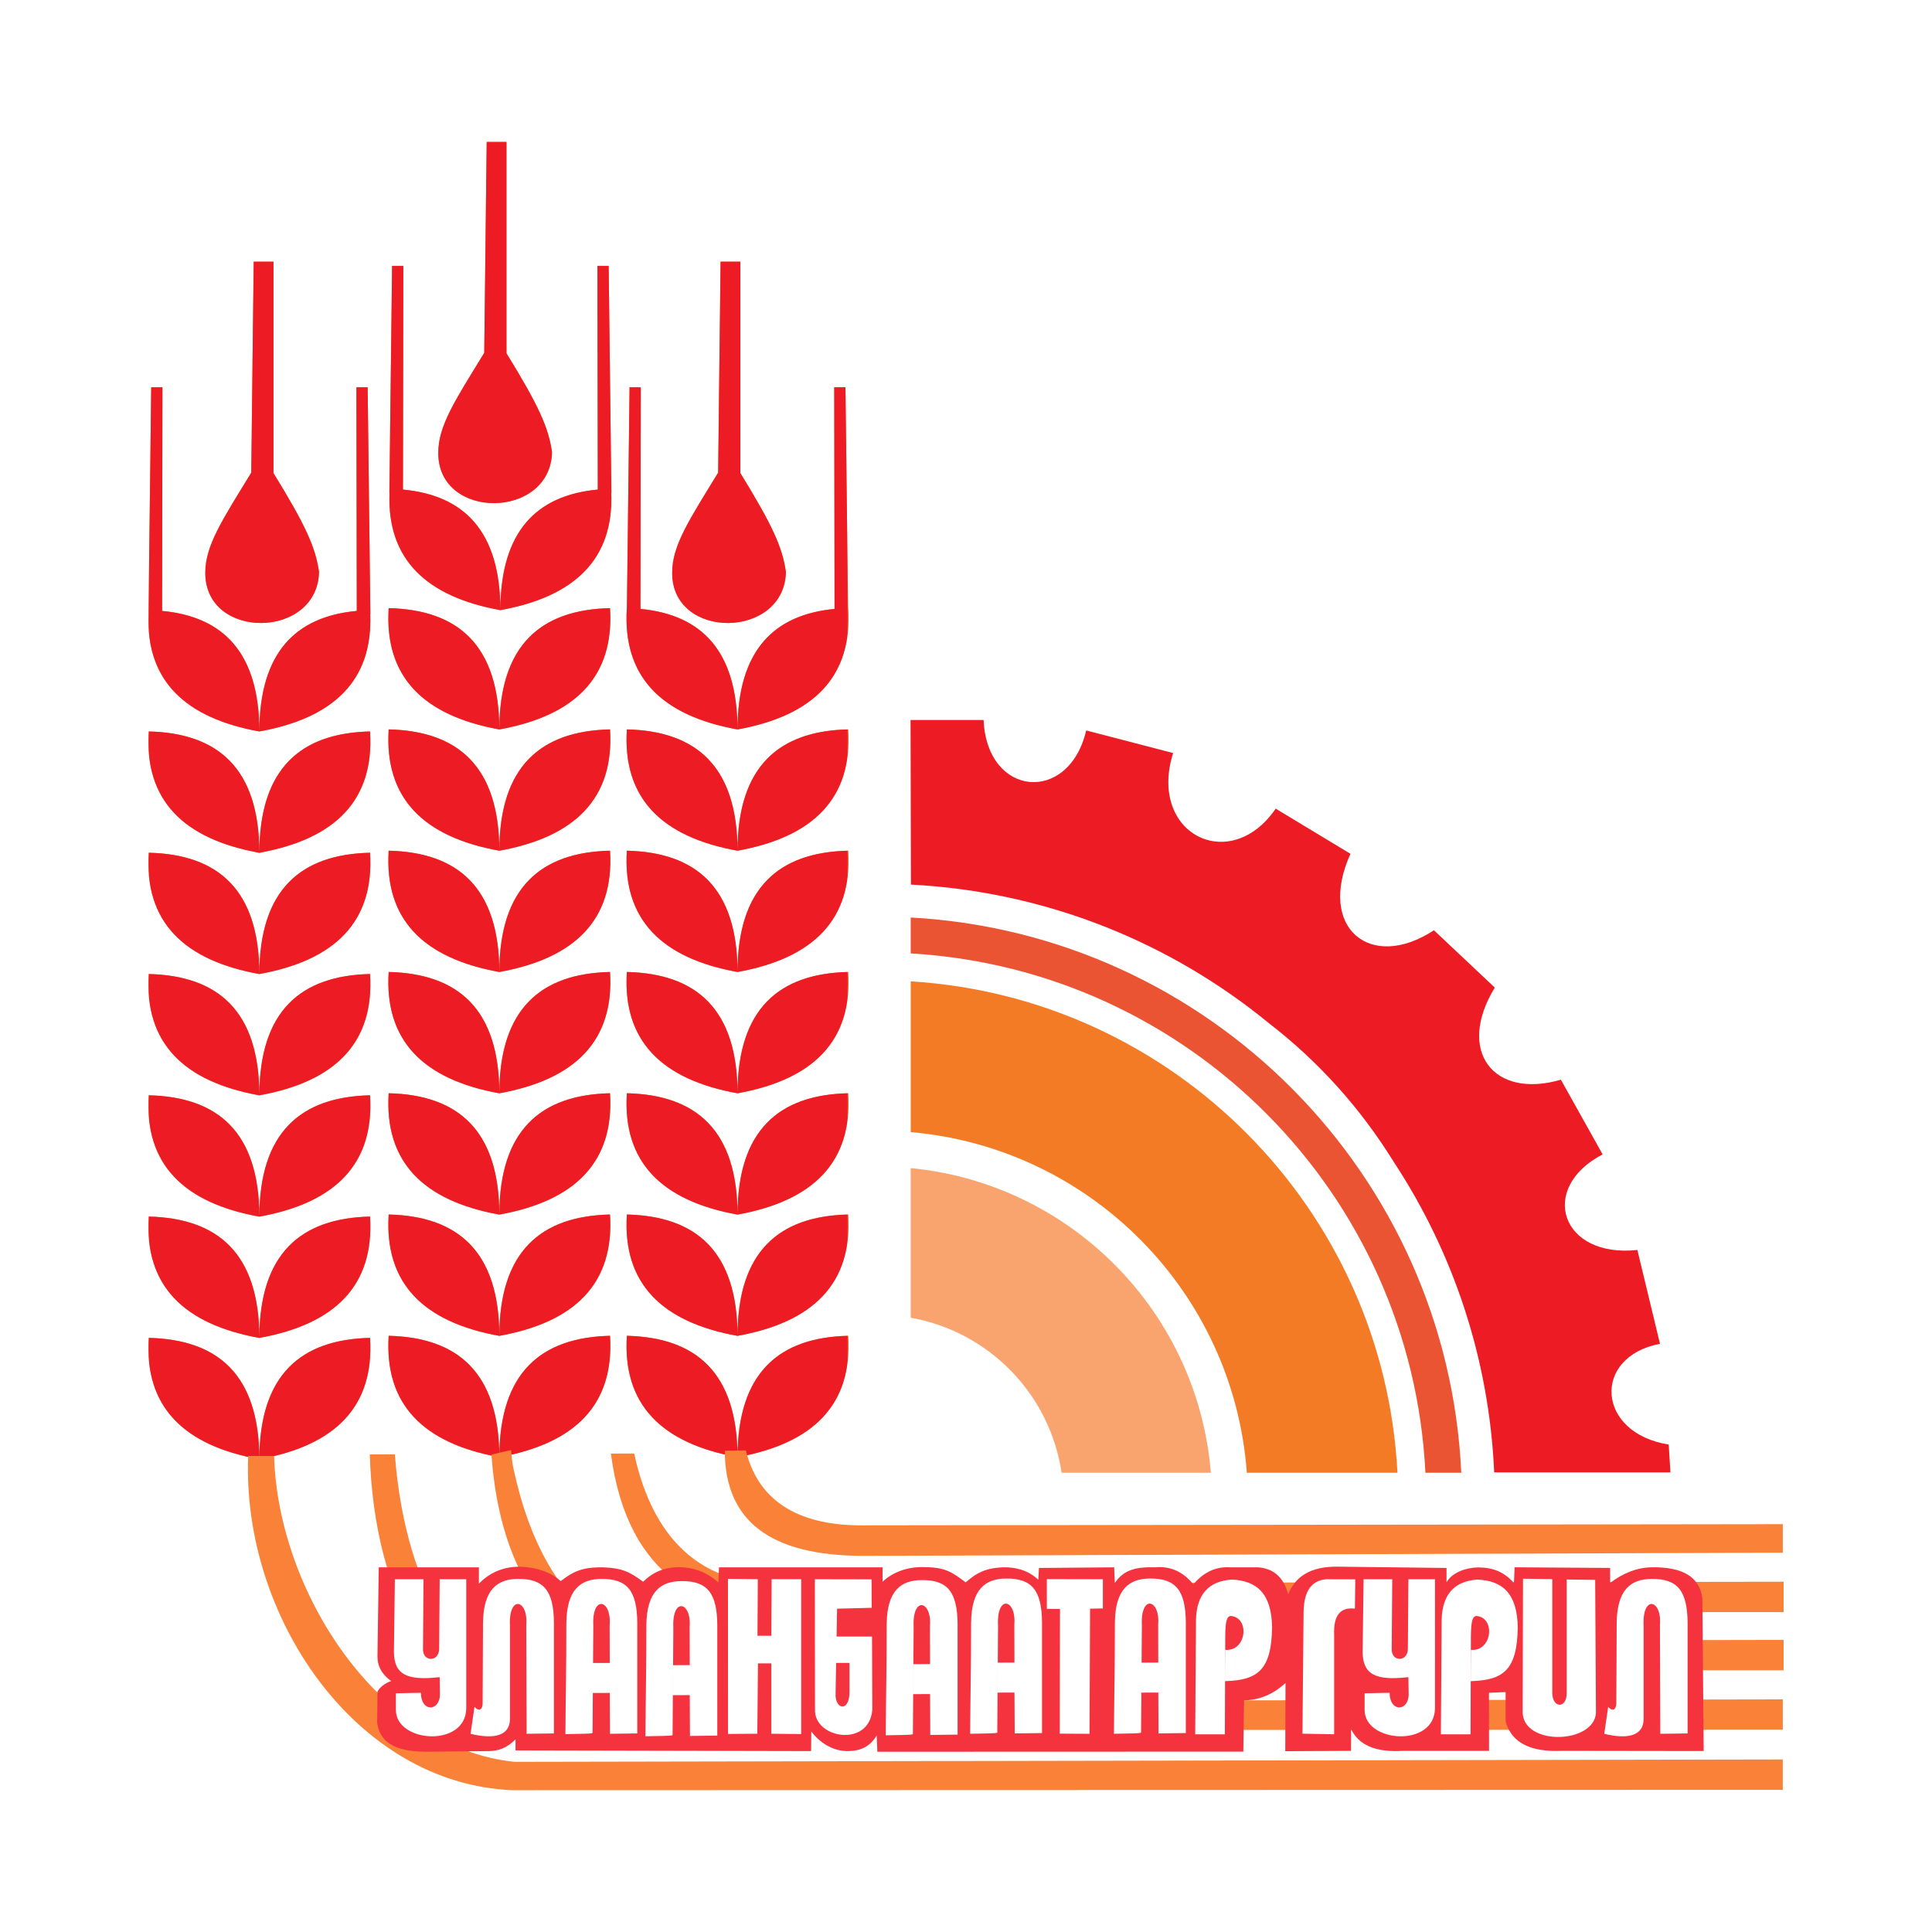 <?xml version="1.0" encoding="utf-8"?>
<!-- Generator: Adobe Illustrator 26.5.0, SVG Export Plug-In . SVG Version: 6.00 Build 0)  -->
<svg version="1.1" id="Layer_1" xmlns="http://www.w3.org/2000/svg" xmlns:xlink="http://www.w3.org/1999/xlink" x="0px" y="0px"
	 viewBox="0 0 1080 1080" style="enable-background:new 0 0 1080 1080;" xml:space="preserve">
<style type="text/css">
	.st0{fill-rule:evenodd;clip-rule:evenodd;}
	.st1{fill:#ED1C24;}
	.st2{fill:#E1251B;}
	.st3{fill-rule:evenodd;clip-rule:evenodd;fill:#16397B;}
	.st4{fill:#EE2745;}
	
		.st5{clip-path:url(#SVGID_00000142165340586745992280000002628344898922646441_);fill:url(#SVGID_00000088839055772972855280000000089744153657480321_);}
	
		.st6{clip-path:url(#SVGID_00000114049422729613879090000018162674943109173915_);fill:url(#SVGID_00000114783767989201743380000009301234429377794740_);}
	
		.st7{clip-path:url(#SVGID_00000160177819542044929460000013927733217428811187_);fill:url(#SVGID_00000085954462849401083720000005591360386964594331_);}
	
		.st8{clip-path:url(#SVGID_00000111178170436423248470000000436431739363703741_);fill:url(#SVGID_00000019663766513752929500000017032338908633245313_);}
	.st9{fill:#424243;}
	
		.st10{clip-path:url(#SVGID_00000016057144654271204400000000589037518093011617_);fill:url(#SVGID_00000106109758786898377510000011021336925571893171_);}
	.st11{fill:#FFFFFF;}
	
		.st12{clip-path:url(#SVGID_00000086671305161574778680000004824903623121304747_);fill:url(#SVGID_00000010299221188291973640000007529980605351784104_);}
	
		.st13{clip-path:url(#SVGID_00000062155849036098709620000009194644801606226339_);fill:url(#SVGID_00000064332637669519376490000008141221762230290574_);}
	
		.st14{clip-path:url(#SVGID_00000173150288055315557200000002685367859760172690_);fill:url(#SVGID_00000104691085151300734980000013059561517292798643_);}
	
		.st15{clip-path:url(#SVGID_00000075125095034495661620000004693283997181081246_);fill:url(#SVGID_00000112630163272605029440000005510138215855739547_);}
	
		.st16{clip-path:url(#SVGID_00000132806899535795980730000011820012016069462700_);fill:url(#SVGID_00000142146071655395742780000016128936714043606719_);}
	
		.st17{clip-path:url(#SVGID_00000144307275242843865990000007966792931814059426_);fill:url(#SVGID_00000072960389490144965990000000787834841415540871_);}
	
		.st18{clip-path:url(#SVGID_00000115475735210480059480000006184965555396837249_);fill:url(#SVGID_00000065769722268083496320000001277171083992790447_);}
	.st19{fill-rule:evenodd;clip-rule:evenodd;fill:#C8202F;}
	.st20{fill-rule:evenodd;clip-rule:evenodd;fill:#FFFFFF;}
	.st21{fill-rule:evenodd;clip-rule:evenodd;fill:#F98238;}
	.st22{filter:url(#Adobe_OpacityMaskFilter);}
	.st23{fill:url(#SVGID_00000095325784266361238870000004974519873272228752_);}
	.st24{mask:url(#SVGID_00000068657687321015528040000004234581556439328434_);fill-rule:evenodd;clip-rule:evenodd;fill:#ED1C24;}
	.st25{fill-rule:evenodd;clip-rule:evenodd;fill:#F5333F;}
	.st26{fill-rule:evenodd;clip-rule:evenodd;fill:#ED1C24;}
	.st27{fill-rule:evenodd;clip-rule:evenodd;fill:#F9A46E;}
	.st28{fill-rule:evenodd;clip-rule:evenodd;fill:#F47B26;}
	.st29{fill-rule:evenodd;clip-rule:evenodd;fill:#EB5433;}
	.st30{fill:#1A3282;}
	.st31{fill-rule:evenodd;clip-rule:evenodd;fill:#1A3282;}
	.st32{fill-rule:evenodd;clip-rule:evenodd;fill:#9D9FA2;}
	.st33{fill-rule:evenodd;clip-rule:evenodd;fill:#000303;}
	.st34{fill:#64003D;}
	.st35{fill:#536270;}
	.st36{fill-rule:evenodd;clip-rule:evenodd;fill:#64003D;}
	.st37{fill-rule:evenodd;clip-rule:evenodd;fill:#536270;}
	.st38{fill-rule:evenodd;clip-rule:evenodd;fill:#1A3382;}
	.st39{fill-rule:evenodd;clip-rule:evenodd;fill:#29387E;}
	.st40{fill-rule:evenodd;clip-rule:evenodd;fill:#F37021;}
	.st41{fill-rule:evenodd;clip-rule:evenodd;fill:#005C32;}
	.st42{fill-rule:evenodd;clip-rule:evenodd;fill:#D2AB67;}
	
		.st43{clip-path:url(#SVGID_00000053519300077765685920000012210806104195298231_);fill:url(#SVGID_00000080180154514931193950000005934596740560763578_);}
	
		.st44{clip-path:url(#SVGID_00000065791111837371914660000007166652923644116921_);fill:url(#SVGID_00000131330208621599916670000007383390412113289875_);}
	
		.st45{clip-path:url(#SVGID_00000036962715551508350390000016766246814152260009_);fill:url(#SVGID_00000124875829856682171910000009010315414207230080_);}
	.st46{fill-rule:evenodd;clip-rule:evenodd;fill:#00AEEF;}
	.st47{fill-rule:evenodd;clip-rule:evenodd;fill:#EC008C;}
	.st48{fill-rule:evenodd;clip-rule:evenodd;fill:#FFF200;}
	.st49{fill:#A7AAAC;}
	.st50{fill-rule:evenodd;clip-rule:evenodd;fill:#5C5B5B;}
	.st51{fill:#9D9D9F;}
	.st52{fill:#F04D23;}
	.st53{fill-rule:evenodd;clip-rule:evenodd;fill:#2E3192;}
	.st54{fill-rule:evenodd;clip-rule:evenodd;fill:#C4312D;}
	.st55{fill:#552715;}
	.st56{fill:#010101;}
	.st57{fill:#E31E2E;}
	.st58{fill:url(#SVGID_00000081613260165714169160000002222972914560395180_);}
	.st59{fill:url(#SVGID_00000025433777913092640040000000213304723672741556_);}
	.st60{clip-path:url(#SVGID_00000080885412329023895500000006559445198992508813_);}
	.st61{clip-path:url(#SVGID_00000119083785364286984940000015015742085859474321_);}
	.st62{clip-path:url(#SVGID_00000068666916195005985180000012347450091575633575_);}
	.st63{clip-path:url(#SVGID_00000064337030406643863760000009352016179391999626_);}
	.st64{clip-path:url(#SVGID_00000119798418936789950790000008207919797531920800_);}
	.st65{clip-path:url(#SVGID_00000054978227335006379010000005436656629154088864_);}
	.st66{clip-path:url(#SVGID_00000050650313056806515070000005669200468370250923_);}
	.st67{clip-path:url(#SVGID_00000030462444720221986190000016182416031151974315_);}
	.st68{clip-path:url(#SVGID_00000085968322512047414590000007284574272900058291_);}
	.st69{clip-path:url(#SVGID_00000029047361814432333070000003598630945733700002_);}
	.st70{clip-path:url(#SVGID_00000170239044313527999550000013842247222686992020_);}
	.st71{fill:#2650A1;}
	.st72{fill:url(#SVGID_00000158718049541166585730000016003972667453829557_);}
	.st73{fill:#FEFEFE;}
	.st74{fill:#FDFDFD;}
	.st75{fill:#FCFCFC;}
	.st76{fill:#FBFBFB;}
	.st77{fill:#FAFAFA;}
	.st78{fill:#F9F9F9;}
	.st79{fill:#F8F8F8;}
	.st80{fill:#F7F7F7;}
	.st81{fill:#F6F6F6;}
	.st82{fill:#F5F5F5;}
	.st83{fill:#F4F4F4;}
	.st84{fill:#F3F3F3;}
	.st85{fill:#F2F2F2;}
	.st86{fill:#F1F1F1;}
	.st87{fill:#F0F0F0;}
	.st88{fill:#EFEFEF;}
	.st89{fill:#EEEEEE;}
	.st90{fill:#EDEDED;}
	.st91{fill:#ECECEC;}
	.st92{fill:#EBEBEB;}
	.st93{fill:#EAEAEA;}
	.st94{fill:#E9E9E9;}
	.st95{fill:#E8E8E8;}
	.st96{fill:#E7E7E7;}
	.st97{fill:#E6E6E6;}
	.st98{fill:#E5E5E5;}
	.st99{fill:#E4E4E4;}
	.st100{fill:#E3E3E3;}
	.st101{fill:#E2E2E2;}
	.st102{fill:#E1E1E1;}
	.st103{fill:#E0E0E0;}
	.st104{fill:#DFDFDF;}
	.st105{fill:#DEDEDE;}
	.st106{fill:#DDDDDD;}
	.st107{fill:#DCDCDC;}
	.st108{fill:#DBDBDB;}
	.st109{fill:#DADADA;}
	.st110{fill:#D9D9D9;}
	.st111{fill:#D92231;}
	.st112{fill:url(#SVGID_00000014601696592855523730000000663027322492644521_);}
	.st113{fill:url(#SVGID_00000075152285978161484400000014605817872875430587_);}
	.st114{opacity:0.8;}
	.st115{fill:url(#SVGID_00000026856404917799050830000011279952610049321649_);}
	.st116{fill:url(#SVGID_00000111884471022388001380000014327324658194945425_);}
	.st117{fill-rule:evenodd;clip-rule:evenodd;fill:#010101;}
	.st118{fill:#80A845;}
	.st119{fill-rule:evenodd;clip-rule:evenodd;fill:#80A845;}
	.st120{fill:url(#SVGID_00000073000337080518431140000013074006598512353209_);}
	.st121{fill-rule:evenodd;clip-rule:evenodd;fill:#04984A;}
	.st122{fill-rule:evenodd;clip-rule:evenodd;fill:url(#SVGID_00000160170866867475813070000003946853728726923166_);}
	.st123{fill:url(#SVGID_00000087373109400077425590000001577999727132277141_);}
	.st124{fill:url(#SVGID_00000147910369705529123350000003948086353004759470_);}
	.st125{fill:url(#SVGID_00000029040739223248389660000017432271872023790259_);}
	.st126{fill:url(#SVGID_00000090293010704066008120000016164759637153902271_);}
	.st127{fill:url(#SVGID_00000013900201911895870000000003018683423496236192_);}
	.st128{fill:url(#SVGID_00000106836057751958103410000008889098840987209397_);}
	.st129{fill:url(#SVGID_00000150782396291536367050000016050286576860233860_);}
	.st130{fill:url(#SVGID_00000078748063396916440050000007494111102325379466_);}
	.st131{fill:url(#SVGID_00000114752453805611579300000016992449097896139402_);}
	.st132{fill:url(#SVGID_00000087382720038529199200000010255455815215747457_);}
	.st133{fill:url(#SVGID_00000120546521089351298630000001931975809137482416_);}
	.st134{fill:url(#SVGID_00000030466135166130038990000009431700095233075597_);}
	.st135{fill:url(#SVGID_00000108306535236493198930000014803464022969801869_);}
	.st136{fill:url(#SVGID_00000165947711602005098450000001508356524951278996_);}
	.st137{fill-rule:evenodd;clip-rule:evenodd;fill:url(#SVGID_00000100358588904055110560000018036532159735416764_);}
	.st138{fill:#0A529D;}
	.st139{fill:url(#SVGID_00000001656037057798168110000007887147876384055706_);}
	.st140{fill:url(#SVGID_00000151537297535802037790000002016093071037472655_);}
	.st141{fill:url(#SVGID_00000049909177747628865130000014670424630174986393_);}
	.st142{fill:url(#SVGID_00000124146338287096756400000005755770835644080265_);}
	.st143{fill:url(#SVGID_00000109724167118920465500000015600892885260832130_);}
	.st144{fill:url(#SVGID_00000021807389803808621790000012726759546336917891_);}
	.st145{fill:url(#SVGID_00000132780788755926846120000010451490184644337838_);}
	.st146{fill:url(#SVGID_00000168820385929907299110000013624289615139099060_);}
	.st147{fill:url(#SVGID_00000032640021409937058600000013320531620965719741_);}
	.st148{fill:url(#SVGID_00000019663259389159316110000015050944481577299111_);}
	.st149{fill:url(#SVGID_00000182503973062788337750000001972110236025581245_);}
	.st150{fill:url(#SVGID_00000084503519899515605090000013028117849294855344_);}
	.st151{fill-rule:evenodd;clip-rule:evenodd;fill:url(#SVGID_00000099631700963764191130000015068664195230779298_);}
	.st152{fill:url(#SVGID_00000124124449908287966680000010870445323606578107_);}
	.st153{fill:url(#SVGID_00000095319149500779123680000013484076403602357163_);}
	.st154{fill:url(#SVGID_00000128486231326189020510000004660797983145555600_);}
	.st155{fill:url(#SVGID_00000025402719267466008350000011142426258988082339_);}
	.st156{fill:url(#SVGID_00000164497836007604304710000006995025000675806373_);}
	.st157{fill:url(#SVGID_00000023278986693053939320000015545857053922656147_);}
	.st158{fill:url(#SVGID_00000143619175108062869000000006780900005711536026_);}
	.st159{fill:url(#SVGID_00000134231242954106313400000004703855514037431702_);}
	.st160{fill:url(#SVGID_00000080179685358467577070000012048351304271571341_);}
	.st161{fill:url(#SVGID_00000139984927855276956990000010428334659324391054_);}
	.st162{fill:url(#SVGID_00000163041511859447325020000008843265575689850291_);}
	.st163{fill:url(#SVGID_00000017502916322667186850000018011350022689044636_);}
	.st164{fill:url(#SVGID_00000043416593292574978900000007778988826085444260_);}
	.st165{fill:url(#SVGID_00000174575699438297974000000003992235992997203110_);}
	.st166{fill:url(#SVGID_00000168811104916348450910000017097204191525171115_);}
	.st167{fill:url(#SVGID_00000052094864386980705850000006613334932694999985_);}
	.st168{fill:url(#SVGID_00000085951359791251843660000014058490922908299666_);}
	.st169{fill-rule:evenodd;clip-rule:evenodd;fill:url(#SVGID_00000140008256348182867910000005160538421415941265_);}
	.st170{fill:url(#SVGID_00000052091695064993844140000002204063472151766443_);}
	.st171{fill:url(#SVGID_00000026872262905859599280000005266438320435604638_);}
	.st172{fill:url(#SVGID_00000032635573929637205900000005404195022240360355_);}
	.st173{fill:url(#SVGID_00000077318045188271089990000012775511504186291855_);}
	.st174{fill:url(#SVGID_00000010296305899846131120000001733389446028204718_);}
	.st175{fill:url(#SVGID_00000015321197129164497550000015253491058508488576_);}
	.st176{fill:url(#SVGID_00000112597908048438330000000013721345304653020049_);}
	.st177{fill:url(#SVGID_00000045578795200208041150000003911434096123091883_);}
	.st178{fill:url(#SVGID_00000070838539314768171810000005317025107644625814_);}
	.st179{fill:url(#SVGID_00000074433043656353075410000011356961607440982689_);}
	.st180{fill:url(#SVGID_00000066502506257975143490000012663091180065105028_);}
	.st181{fill:url(#SVGID_00000083060478865099598750000006607369949428891793_);}
	.st182{fill:url(#SVGID_00000089573117725691261090000015823715529133391546_);}
	.st183{fill:url(#SVGID_00000159447084898729776190000007430127797363548049_);}
	.st184{fill-rule:evenodd;clip-rule:evenodd;fill:url(#SVGID_00000003798646335334099820000004662755290409209750_);}
	.st185{fill:url(#SVGID_00000040534525309233700770000012173402370866731395_);}
	.st186{fill:url(#SVGID_00000089560622957459253960000007172017133223730873_);}
	.st187{fill:url(#SVGID_00000051346847744429633150000015244818134395713192_);}
	.st188{fill:url(#SVGID_00000078747033561516603880000009926344291944181690_);}
	.st189{fill:url(#SVGID_00000161623773458060263800000005315568778623695245_);}
	.st190{fill:url(#SVGID_00000042704365417412338190000003478791372488656521_);}
	.st191{fill:url(#SVGID_00000047054825692599215260000011508961711608442775_);}
	.st192{fill:url(#SVGID_00000036250507456875667900000003871489335440777912_);}
	.st193{fill:url(#SVGID_00000118354748715239287430000007953620134787211946_);}
	.st194{fill:url(#SVGID_00000080926329918546748340000007287830694158035112_);}
	.st195{fill:url(#SVGID_00000002384576718211230460000013206155979927813259_);}
	.st196{fill:url(#SVGID_00000018228516225360919170000013541285900056208050_);}
	.st197{fill:url(#SVGID_00000110442511920562863400000002582425874802286979_);}
	.st198{fill:url(#SVGID_00000070078404948324828330000013629685872146133130_);}
	.st199{fill:url(#SVGID_00000171683554455158465380000014145275957233877402_);}
	.st200{fill:url(#SVGID_00000133508827160489964520000008100864848173502637_);}
	.st201{fill:url(#SVGID_00000117636222390554616750000000241544019220868796_);}
	.st202{fill:url(#SVGID_00000174591129248647561810000007807765398204463027_);}
	.st203{fill:url(#SVGID_00000010271240846103988840000016070150065579701377_);}
	.st204{fill-rule:evenodd;clip-rule:evenodd;fill:url(#SVGID_00000171691176159475046060000001881092096527808181_);}
	.st205{fill:url(#SVGID_00000158718585987879276090000015319797108647290241_);}
	.st206{fill:url(#SVGID_00000120532325348767378390000009043480081184111488_);}
	.st207{fill:url(#SVGID_00000144328025185074557780000009986629424055155637_);}
	.st208{fill:url(#SVGID_00000126302803106014155170000012721433436137179009_);}
	.st209{fill:url(#SVGID_00000060018752173460336300000005766157578356350651_);}
	.st210{fill:url(#SVGID_00000104682167806564797360000008256903064099030418_);}
	.st211{fill:url(#SVGID_00000085222924301717871600000018294379107816378038_);}
	.st212{fill:url(#SVGID_00000116208784818963843130000003417340679791975341_);}
	.st213{fill:url(#SVGID_00000004542272330839980890000014527117051526047147_);}
	.st214{fill:url(#SVGID_00000060709023024929118770000002296800036723918989_);}
	.st215{fill:url(#SVGID_00000048468939276784328220000007660517964823041182_);}
	.st216{fill:url(#SVGID_00000160901650917622776400000001995017249130955697_);}
	.st217{fill:url(#SVGID_00000072280206566372189790000007652080742232082821_);}
	.st218{fill:url(#SVGID_00000003079531397049621200000003646338225579204793_);}
	.st219{fill:url(#SVGID_00000178199662476022730900000013485080025911825310_);}
	.st220{fill:url(#SVGID_00000122715170769194579760000008890018961702342788_);}
	.st221{fill-rule:evenodd;clip-rule:evenodd;fill:url(#SVGID_00000009559250976559616200000012261635294802938767_);}
	.st222{fill:url(#SVGID_00000026885996323985527070000009130699512377256639_);}
	.st223{fill:url(#SVGID_00000159450961611090743010000014024233009817523858_);}
	.st224{fill:url(#SVGID_00000041284393324382130720000002358536998449753475_);}
	.st225{fill:url(#SVGID_00000151543271903458871540000011590293659894018472_);}
	.st226{fill:url(#SVGID_00000101105523449043085160000010326907325301042575_);}
	.st227{fill:url(#SVGID_00000134935130103185898800000004204328721449388956_);}
	.st228{fill:url(#SVGID_00000016040347722040401930000006827261157669473439_);}
	.st229{fill:url(#SVGID_00000068664365408123245850000008542375237786290866_);}
	.st230{fill:url(#SVGID_00000054257121558935087630000006860983483009307269_);}
	.st231{fill:url(#SVGID_00000155836348988898048380000018025177696757659037_);}
	.st232{fill:url(#SVGID_00000173139347517058692440000015931881332401265320_);}
	.st233{fill:url(#SVGID_00000129902670189872175260000005983640037375406741_);}
	.st234{fill:url(#SVGID_00000127724794478061884840000016005511994053123981_);}
	.st235{fill:url(#SVGID_00000012462371748285279950000004275551403918892688_);}
	.st236{fill:url(#SVGID_00000111153099156316247940000003853517338164532137_);}
	.st237{fill-rule:evenodd;clip-rule:evenodd;fill:url(#SVGID_00000155842679670619278460000012930251288417552768_);}
	.st238{fill:url(#SVGID_00000145032031969011055710000012468791683953742260_);}
	.st239{fill:url(#SVGID_00000093162790258294743190000004282570899609762694_);}
	.st240{fill:url(#SVGID_00000060028474715467218250000000861101391734226341_);}
	.st241{fill:url(#SVGID_00000012443584294493542890000005967759168112990636_);}
	.st242{fill:url(#SVGID_00000022552232668928811710000014051665019826602386_);}
	.st243{fill:url(#SVGID_00000059993007267320365450000013231851476133812616_);}
	.st244{fill:url(#SVGID_00000055671693509324585690000011242631364604124849_);}
	.st245{fill:url(#SVGID_00000090294828751633992050000017255594017781136019_);}
	.st246{fill:url(#SVGID_00000057854338919095081960000010532098843153317782_);}
	.st247{fill:url(#SVGID_00000161599588630569586350000002086808748306765202_);}
	.st248{fill:url(#SVGID_00000019669985992568853970000000372307109248782774_);}
	.st249{fill:url(#SVGID_00000156584286248113775090000005832212453472139664_);}
	.st250{fill:url(#SVGID_00000068642588475132730580000001667476757783235249_);}
	.st251{fill:url(#SVGID_00000170251927592253171540000003257926662059167625_);}
	.st252{fill:url(#SVGID_00000061451176008054187000000001252250254633356682_);}
	.st253{fill-rule:evenodd;clip-rule:evenodd;fill:url(#SVGID_00000138531112228859835950000003659296104887308170_);}
	.st254{fill:url(#SVGID_00000065789645021810969130000007272447983446702983_);}
	.st255{fill:url(#SVGID_00000147922881621672748850000008317665445270443933_);}
	.st256{fill:url(#SVGID_00000047782718853265161410000007023328119711608751_);}
	.st257{fill:url(#SVGID_00000117650499013690570830000009624312744980439197_);}
	.st258{fill:url(#SVGID_00000117665055214611371780000007595243292586164109_);}
	.st259{fill:url(#SVGID_00000099652229516452491450000013047906426904187058_);}
	.st260{fill:url(#SVGID_00000120529184264412429360000003399684283695057563_);}
	.st261{fill:url(#SVGID_00000080186542204592152180000012615353604071844248_);}
	.st262{fill:url(#SVGID_00000181766244388996890880000011542789839117799093_);}
	.st263{fill:url(#SVGID_00000180346473657305772940000003006882113647221940_);}
	.st264{fill:url(#SVGID_00000101080070191006281900000003847781335795296426_);}
	.st265{fill:url(#SVGID_00000030470988134817937050000008767079874244941495_);}
	.st266{fill:url(#SVGID_00000118383966195169753910000015886033380758296999_);}
	.st267{fill:url(#SVGID_00000145030228836559729890000008269230887077580954_);}
	.st268{fill:url(#SVGID_00000012461141927011057650000008283117423520447914_);}
	.st269{fill-rule:evenodd;clip-rule:evenodd;fill:url(#SVGID_00000041268365917119804420000015458360594901218223_);}
	.st270{fill:url(#SVGID_00000065052581321982492100000014224003550682679217_);}
	.st271{fill:url(#SVGID_00000154389771462959997580000000591382631196593567_);}
	.st272{fill:url(#SVGID_00000114757971624554405650000007314697921629938608_);}
	.st273{fill:url(#SVGID_00000147214830548811695700000007550327194025784448_);}
	.st274{fill:url(#SVGID_00000121245859110303536960000001002729107889383860_);}
	.st275{fill:url(#SVGID_00000065765442934421852160000003530292936289915043_);}
	.st276{fill:url(#SVGID_00000101077082365516428850000017556115146191311278_);}
	.st277{fill:url(#SVGID_00000099624436772170822950000017086366664210947744_);}
	.st278{fill:url(#SVGID_00000064351121752753469730000005593874716769893811_);}
	.st279{fill:url(#SVGID_00000159456527259338362510000004626998757195077527_);}
	.st280{fill:url(#SVGID_00000156556093815746079640000017980357018667508891_);}
	.st281{fill:url(#SVGID_00000097475603117091921350000008783627710138675380_);}
	.st282{fill:url(#SVGID_00000132775796637647192130000007031516681718313131_);}
	.st283{fill:url(#SVGID_00000129168221131598400820000011632999387932139155_);}
	.st284{fill:url(#SVGID_00000134235244119280533620000015427245168981140670_);}
	.st285{fill-rule:evenodd;clip-rule:evenodd;fill:url(#SVGID_00000058566558926795083000000011072808481347738814_);}
	.st286{fill:url(#SVGID_00000084527969201335752090000017610886317865869445_);}
	.st287{fill:url(#SVGID_00000117676448671281789590000003631547057803736475_);}
	.st288{fill:url(#SVGID_00000090277861717946886210000008466625124109284007_);}
	.st289{fill:url(#SVGID_00000148662706547808154510000016436561633813316000_);}
	.st290{fill:url(#SVGID_00000125570394380002142670000014121416593337666721_);}
	.st291{fill:url(#SVGID_00000042729446463910990140000004609527609896492967_);}
	.st292{fill:url(#SVGID_00000130641633933713156460000014040228226873827261_);}
	.st293{fill:url(#SVGID_00000036966462155430999370000012136259173970651578_);}
	.st294{fill:url(#SVGID_00000041980120215112196470000000647731999249055381_);}
	.st295{fill:url(#SVGID_00000099620402004271717340000004559889873830453416_);}
	.st296{fill:url(#SVGID_00000129183837236069055720000007449919122346714765_);}
	.st297{fill:url(#SVGID_00000049904289798141752270000018074570979271527048_);}
	.st298{fill:url(#SVGID_00000169522206512570683980000016670507524771019156_);}
	.st299{fill:url(#SVGID_00000067214850456457001550000011393619668545335191_);}
	.st300{fill:url(#SVGID_00000083775803009273154540000008299770473030232990_);}
	.st301{fill:url(#SVGID_00000150098172024145330370000013110171545567863959_);}
	.st302{fill:url(#SVGID_00000060742343164118176510000015597835528289393813_);}
	.st303{fill:url(#SVGID_00000138536148788337068970000014078578100457721728_);}
	.st304{fill-rule:evenodd;clip-rule:evenodd;fill:url(#SVGID_00000057855283869741402730000009983192741693717932_);}
	.st305{fill:url(#SVGID_00000052810412219171913520000001426423138911687594_);}
	.st306{fill:url(#SVGID_00000040558025436406441560000003273144543741222297_);}
	.st307{fill:url(#SVGID_00000181768289830835815270000003427613584371932313_);}
	.st308{fill:url(#SVGID_00000021086653648737448500000012556596794738438281_);}
	.st309{fill:url(#SVGID_00000014624946322973230480000004020563318511472514_);}
	.st310{fill:url(#SVGID_00000124133398451230758020000001256569453378427555_);}
	.st311{fill:url(#SVGID_00000026144255734929167170000003289134592681528213_);}
	.st312{fill:url(#SVGID_00000049904987014113638840000014449498501888965309_);}
	.st313{fill:url(#SVGID_00000098201348961496496830000004982853602066590359_);}
	.st314{fill:url(#SVGID_00000129893272762346983410000001471656111198736560_);}
	.st315{fill:url(#SVGID_00000147191308496172760210000017050535871452092549_);}
	.st316{fill:url(#SVGID_00000136384825279479413760000016148927963783509944_);}
	.st317{fill:url(#SVGID_00000033351213180362440200000007157663752105736637_);}
	.st318{fill:url(#SVGID_00000014606219689036756400000006274263207441590920_);}
	.st319{fill:url(#SVGID_00000108999545063171092880000003982175749707461286_);}
	.st320{fill:url(#SVGID_00000171683165472750302580000018404284204228980107_);}
	.st321{fill:url(#SVGID_00000002360205217740295360000014384918142750784158_);}
	.st322{fill:url(#SVGID_00000080174437008028613140000002780589218318962074_);}
	.st323{fill:url(#SVGID_00000006702258432526470260000007332275275266732452_);}
	.st324{fill:url(#SVGID_00000023269802692205694850000013763640944033110678_);}
	.st325{fill-rule:evenodd;clip-rule:evenodd;fill:url(#SVGID_00000068658566370758621910000006592652042729213060_);}
	.st326{fill:url(#SVGID_00000158005071938104821570000011537503640396791719_);}
	.st327{fill:url(#SVGID_00000078743640967277607830000016241552505285265043_);}
	.st328{fill:url(#SVGID_00000124153628882211993350000009451659269594089150_);}
	.st329{fill:url(#SVGID_00000090290030641019810220000014851354250280889216_);}
	.st330{fill:url(#SVGID_00000073722231496012206430000000765909167916469909_);}
	.st331{fill:url(#SVGID_00000052809423864773028580000017977997144044152240_);}
	.st332{fill:url(#SVGID_00000181060799088323803320000014479480778999571124_);}
	.st333{fill:url(#SVGID_00000084506497273308647050000004883255475697384876_);}
	.st334{fill:url(#SVGID_00000042703506789277858450000004938685672578741672_);}
	.st335{fill:url(#SVGID_00000130646218190756131900000002369359227435960749_);}
	.st336{fill:url(#SVGID_00000000211397510830644960000003721150992821605047_);}
	.st337{fill:url(#SVGID_00000046300752079181266920000001778878688590510750_);}
	.st338{fill:url(#SVGID_00000174596638559461479220000010816387828003411378_);}
	.st339{fill:url(#SVGID_00000156545203201043577300000015851637384821375136_);}
	.st340{fill:url(#SVGID_00000004510869984333170380000017535907662946875818_);}
	.st341{fill:url(#SVGID_00000025421188826132212230000012051814645186634903_);}
	.st342{fill-rule:evenodd;clip-rule:evenodd;fill:url(#SVGID_00000108279961933915641840000005700718645489614469_);}
	.st343{fill:url(#SVGID_00000043421161127874197450000010890722560770016682_);}
	.st344{fill:url(#SVGID_00000031924894669634542440000008550907895541615281_);}
	.st345{fill:url(#SVGID_00000105406423924957951950000012619523614937613698_);}
	.st346{fill:url(#SVGID_00000149343463426556531550000004033542557926748054_);}
	.st347{fill:url(#SVGID_00000090999669812239569390000007702796745566512573_);}
	.st348{fill:url(#SVGID_00000136383936149519931370000008110513962147658161_);}
	.st349{fill:url(#SVGID_00000107569320372082888040000017563902063714985649_);}
	.st350{fill:url(#SVGID_00000106826939796745821250000002581806621271491731_);}
	.st351{fill:url(#SVGID_00000101062853100105120500000002534735686493194676_);}
	.st352{fill:url(#SVGID_00000144321132834603280410000000571048480807159197_);}
	.st353{fill:url(#SVGID_00000170994858196810274660000003984441697007369888_);}
	.st354{fill:url(#SVGID_00000154413961892412056680000009420387923675594880_);}
	.st355{fill:url(#SVGID_00000133491263095962888520000012413111416749241989_);}
	.st356{fill:url(#SVGID_00000150100267863830500510000012118210299745250455_);}
	.st357{fill:url(#SVGID_00000149355547262642032570000013513876664726302378_);}
	.st358{fill:url(#SVGID_00000153702228057931889620000001018384743368440214_);}
	.st359{fill:url(#SVGID_00000156572835659876589240000001199347990448921523_);}
	.st360{fill:url(#SVGID_00000098185636750497213700000017084365350007554468_);}
	.st361{fill:url(#SVGID_00000029029625226445011780000002801821108360233876_);}
	.st362{fill:url(#SVGID_00000164476240129965148240000017241635554426213789_);}
	.st363{fill:#C1282D;}
	.st364{fill-rule:evenodd;clip-rule:evenodd;fill:url(#SVGID_00000091732018146267161800000013256916955737035686_);}
	.st365{fill:url(#SVGID_00000114763088697295121340000013402410758269551790_);}
	.st366{fill:url(#SVGID_00000007430468375971934370000012301112404930314907_);}
	.st367{fill:url(#SVGID_00000050656883889992249660000006844111474092006314_);}
	.st368{fill:url(#SVGID_00000095298572585274146490000014235470286923971754_);}
	.st369{fill:url(#SVGID_00000114766300574470990370000009197844131792758963_);}
	.st370{fill:url(#SVGID_00000034087955313248416910000003106217566789213607_);}
	.st371{fill:url(#SVGID_00000034090417663440113900000014248437427124184235_);}
	.st372{fill:url(#SVGID_00000093864862758040221240000009252099067427085201_);}
	.st373{fill:url(#SVGID_00000001635531618866033080000017234398873432435100_);}
	.st374{fill:url(#SVGID_00000031193659868783615190000011116636223883741843_);}
	.st375{fill:url(#SVGID_00000016788720580189357440000010012638404011030916_);}
	.st376{fill:url(#SVGID_00000094592992138228432030000015899883723557012629_);}
	.st377{fill:url(#SVGID_00000128477590159972423840000007747348620545684355_);}
	.st378{fill:url(#SVGID_00000119797526111963623720000007876022199171946685_);}
	.st379{fill:url(#SVGID_00000062871468704339607450000013178063370939613846_);}
	.st380{fill:url(#SVGID_00000085938995028462008480000017655262736460139446_);}
	.st381{fill-rule:evenodd;clip-rule:evenodd;fill:url(#SVGID_00000065758396237206577700000016149240060741150637_);}
	.st382{fill:url(#SVGID_00000052797161103357982670000000018901970900043436_);}
	.st383{fill:url(#SVGID_00000107570081168550580750000000840532337772771729_);}
	.st384{fill:url(#SVGID_00000002350332013817211800000015263924342524449412_);}
	.st385{fill:url(#SVGID_00000085950897927696570820000017586462427518924938_);}
	.st386{fill:url(#SVGID_00000032647435145077195710000010188148876704578447_);}
	.st387{fill:url(#SVGID_00000132792904450429562690000012862712963166261910_);}
	.st388{fill:url(#SVGID_00000021110524869390003540000015307750654687010202_);}
	.st389{fill:url(#SVGID_00000172425213176563892090000010590635329527606921_);}
	.st390{fill:url(#SVGID_00000157999766508435664990000013643258609540567743_);}
	.st391{fill:url(#SVGID_00000037677674583309194770000005432891350560802972_);}
	.st392{fill:url(#SVGID_00000145778877271210523970000001659788036284095619_);}
	.st393{fill:url(#SVGID_00000127755143122374683390000009631894491295105463_);}
	.st394{fill:url(#SVGID_00000159453467814300581860000004529477765799182997_);}
	.st395{fill:url(#SVGID_00000089535079047827359110000003147066693745533359_);}
	.st396{fill:url(#SVGID_00000183215559075686913590000010970108668093424568_);}
	.st397{fill:url(#SVGID_00000090987025952393846980000010456192679647927711_);}
	.st398{fill:url(#SVGID_00000091696030015881849640000010091376681936462515_);}
	.st399{fill:url(#SVGID_00000103266624770574358560000004225621242403147956_);}
	.st400{fill:url(#SVGID_00000044167853355699002370000000598464116090257587_);}
	.st401{fill:url(#SVGID_00000003817239873062776640000014294395331196406692_);}
</style>
<g>
	<path class="st21" d="M341.76,275.54l-1.51-126.88h-6.28l0.2,125.02c-34.24,3.2-54.35,23.3-54.46,67.38
		c41.45-7.5,63.44-28.44,61.97-65.53L341.76,275.54z M217.67,275.54l1.51-126.88h6.28l-0.2,125.02c34.24,3.2,54.36,23.3,54.46,67.38
		c-41.45-7.5-63.43-28.44-61.97-65.53L217.67,275.54z M272.06,79.27h11.06v118.2c18.29,29.79,23.45,41.56,25.46,55.24
		c-0.81,37.6-63.53,38.3-63.57,0.68c-0.15-15.51,9.84-30.19,25.69-56.15L272.06,79.27z M402.81,146.27h11.06v118.2
		c18.29,29.77,23.45,41.54,25.46,55.23c-0.81,37.61-63.53,38.31-63.57,0.69c-0.15-15.51,9.84-30.19,25.69-56.17L402.81,146.27z
		 M474.07,339.95l-1.46-123.45h-6.27l0.18,123.89c-34.1,3.26-54.14,23.37-54.24,67.37c42.29-7.65,64.33-29.29,61.85-67.81H474.07z
		 M350.45,339.95l1.48-123.45h6.26l-0.18,123.89c34.12,3.24,54.16,23.36,54.26,67.37c-42.3-7.65-64.33-29.29-61.85-67.81H350.45z
		 M207.03,343.38l-1.51-126.89h-6.28l0.2,125.02c-34.24,3.19-54.35,23.3-54.46,67.38c41.46-7.5,63.44-28.44,61.97-65.53
		L207.03,343.38z M83.01,343.38l1.52-126.89h6.27l-0.18,125.02c34.17,3.21,54.28,23.32,54.37,67.38
		c-41.44-7.5-63.42-28.43-61.96-65.52H83.01z M412.28,814.55c-0.11-47.19-23.13-66.89-61.85-67.83
		C347.95,785.26,369.98,806.9,412.28,814.55z M412.28,814.55c0.11-47.19,23.13-66.89,61.85-67.83
		C476.6,785.26,454.57,806.9,412.28,814.55 M412.28,746.75c-0.11-47.18-23.13-66.91-61.85-67.83
		C347.95,717.47,369.98,739.1,412.28,746.75z M412.28,746.75c0.11-47.18,23.13-66.91,61.85-67.83
		C476.6,717.47,454.57,739.1,412.28,746.75 M412.28,678.96c-0.11-47.19-23.13-66.91-61.85-67.83
		C347.95,649.65,369.98,671.31,412.28,678.96z M412.28,678.96c0.11-47.19,23.13-66.91,61.85-67.83
		C476.6,649.65,454.57,671.31,412.28,678.96 M412.28,611.15c-0.11-47.19-23.13-66.89-61.85-67.81
		C347.95,581.86,369.98,603.51,412.28,611.15z M412.28,611.15c0.11-47.19,23.13-66.89,61.85-67.81
		C476.6,581.86,454.57,603.51,412.28,611.15 M412.28,543.35c-0.11-47.19-23.13-66.89-61.85-67.81
		C347.95,514.06,369.98,535.7,412.28,543.35z M412.28,543.35c0.11-47.19,23.13-66.89,61.85-67.81
		C476.6,514.06,454.57,535.7,412.28,543.35 M412.28,475.55c-0.11-47.19-23.13-66.91-61.85-67.81
		C347.95,446.26,369.98,467.91,412.28,475.55z M412.28,475.55c0.11-47.19,23.13-66.91,61.85-67.81
		C476.6,446.26,454.57,467.91,412.28,475.55 M279.13,814.55c-0.11-47.19-23.13-66.89-61.85-67.83
		C214.82,785.26,236.83,806.9,279.13,814.55z M279.13,814.55c0.11-47.19,23.15-66.89,61.87-67.83
		C343.45,785.26,321.44,806.9,279.13,814.55 M279.13,746.75c-0.11-47.18-23.13-66.91-61.85-67.83
		C214.82,717.47,236.83,739.1,279.13,746.75z M279.13,746.75c0.11-47.18,23.15-66.91,61.87-67.83
		C343.45,717.47,321.44,739.1,279.13,746.75 M279.13,678.96c-0.11-47.19-23.13-66.91-61.85-67.83
		C214.82,649.65,236.83,671.31,279.13,678.96z M279.13,678.96c0.11-47.19,23.15-66.91,61.87-67.83
		C343.45,649.65,321.44,671.31,279.13,678.96 M279.13,611.15c-0.11-47.19-23.13-66.89-61.85-67.81
		C214.82,581.86,236.83,603.51,279.13,611.15z M279.13,611.15c0.11-47.19,23.15-66.89,61.87-67.81
		C343.45,581.86,321.44,603.51,279.13,611.15 M279.13,543.35c-0.11-47.19-23.13-66.89-61.85-67.81
		C214.82,514.06,236.83,535.7,279.13,543.35z M279.13,543.35c0.11-47.19,23.15-66.89,61.87-67.81
		C343.45,514.06,321.44,535.7,279.13,543.35 M279.13,475.55c-0.11-47.19-23.13-66.91-61.85-67.81
		C214.82,446.26,236.83,467.91,279.13,475.55z M279.13,475.55c0.11-47.19,23.15-66.91,61.87-67.81
		C343.45,446.26,321.44,467.91,279.13,475.55 M279.13,407.76c-0.11-47.19-23.13-66.91-61.85-67.81
		C214.82,378.47,236.83,400.1,279.13,407.76z M279.13,407.76c0.11-47.19,23.15-66.91,61.87-67.81
		C343.45,378.47,321.44,400.1,279.13,407.76 M144.98,815.69c-0.09-47.18-23.13-66.89-61.85-67.81
		C80.67,786.41,102.69,808.05,144.98,815.69z M144.98,815.69c0.11-47.18,23.15-66.89,61.87-67.81
		C209.31,786.41,187.29,808.05,144.98,815.69 M144.98,747.9c-0.09-47.19-23.13-66.91-61.85-67.83
		C80.67,718.61,102.69,740.25,144.98,747.9z M144.98,747.9c0.11-47.19,23.15-66.91,61.87-67.83
		C209.31,718.61,187.29,740.25,144.98,747.9 M144.98,680.1c-0.09-47.19-23.13-66.91-61.85-67.83
		C80.67,650.8,102.69,672.45,144.98,680.1z M144.98,680.1c0.11-47.19,23.15-66.91,61.87-67.83
		C209.31,650.8,187.29,672.45,144.98,680.1 M144.98,612.29c-0.09-47.18-23.13-66.89-61.85-67.81
		C80.67,583,102.69,604.66,144.98,612.29z M144.98,612.29c0.11-47.18,23.15-66.89,61.87-67.81
		C209.31,583,187.29,604.66,144.98,612.29 M144.98,544.49c-0.09-47.19-23.13-66.89-61.85-67.81
		C80.67,515.21,102.69,536.84,144.98,544.49z M144.98,544.49c0.11-47.19,23.15-66.89,61.87-67.81
		C209.31,515.21,187.29,536.84,144.98,544.49 M144.98,476.7c-0.09-47.19-23.13-66.91-61.85-67.81
		C80.67,447.41,102.69,469.05,144.98,476.7z M144.98,476.7c0.11-47.19,23.15-66.91,61.87-67.81
		C209.31,447.41,187.29,469.05,144.98,476.7 M141.82,146.27h11.06v118.2c18.29,29.77,23.45,41.54,25.46,55.23
		c-0.81,37.61-63.52,38.31-63.57,0.69c-0.13-15.51,9.84-30.19,25.69-56.17L141.82,146.27z"/>
	<defs>
		<filter id="Adobe_OpacityMaskFilter" filterUnits="userSpaceOnUse" x="82.95" y="79.27" width="391.37" height="736.42">
			<feColorMatrix  type="matrix" values="1 0 0 0 0  0 1 0 0 0  0 0 1 0 0  0 0 0 1 0"/>
		</filter>
	</defs>
	
		<mask maskUnits="userSpaceOnUse" x="82.95" y="79.27" width="391.37" height="736.42" id="SVGID_00000027587768094925960920000007481530796821437825_">
		<g class="st22">
			
				<linearGradient id="SVGID_00000114036241626470801370000009869616813077215648_" gradientUnits="userSpaceOnUse" x1="177.849" y1="1272.629" x2="177.849" y2="1513.237" gradientTransform="matrix(1 0 0 1 100.782 -761.954)">
				<stop  offset="0" style="stop-color:#FFFFFF"/>
				<stop  offset="1" style="stop-color:#000000"/>
			</linearGradient>
			
				<rect x="82.94" y="79.27" style="fill:url(#SVGID_00000114036241626470801370000009869616813077215648_);" width="391.39" height="736.42"/>
		</g>
	</mask>
	
		<path style="mask:url(#SVGID_00000027587768094925960920000007481530796821437825_);fill-rule:evenodd;clip-rule:evenodd;fill:#ED1C24;" d="
		M341.76,275.54l-1.51-126.88h-6.28l0.2,125.02c-34.24,3.2-54.35,23.3-54.46,67.38c41.45-7.5,63.44-28.44,61.97-65.53L341.76,275.54
		z M217.67,275.54l1.51-126.88h6.28l-0.2,125.02c34.24,3.2,54.36,23.3,54.46,67.38c-41.45-7.5-63.43-28.44-61.97-65.53
		L217.67,275.54z M272.06,79.27h11.06v118.2c18.29,29.79,23.45,41.56,25.46,55.24c-0.81,37.6-63.53,38.3-63.57,0.68
		c-0.15-15.51,9.84-30.19,25.69-56.15L272.06,79.27z M402.81,146.27h11.06v118.2c18.29,29.77,23.45,41.54,25.46,55.23
		c-0.81,37.61-63.53,38.31-63.57,0.69c-0.15-15.51,9.84-30.19,25.69-56.17L402.81,146.27z M474.07,339.95l-1.46-123.45h-6.27
		l0.18,123.89c-34.1,3.26-54.14,23.37-54.24,67.37c42.29-7.65,64.33-29.29,61.85-67.81H474.07z M350.45,339.95l1.48-123.45h6.26
		l-0.18,123.89c34.12,3.24,54.16,23.36,54.26,67.37c-42.3-7.65-64.33-29.29-61.85-67.81H350.45z M207.03,343.38l-1.51-126.89h-6.28
		l0.2,125.02c-34.24,3.19-54.35,23.3-54.46,67.38c41.46-7.5,63.44-28.44,61.97-65.53L207.03,343.38z M83.01,343.38l1.52-126.89h6.27
		l-0.18,125.02c34.17,3.21,54.28,23.32,54.37,67.38c-41.44-7.5-63.42-28.43-61.96-65.52H83.01z M412.28,814.55
		c-0.11-47.19-23.13-66.89-61.85-67.83C347.95,785.26,369.98,806.9,412.28,814.55z M412.28,814.55
		c0.11-47.19,23.13-66.89,61.85-67.83C476.6,785.26,454.57,806.9,412.28,814.55 M412.28,746.75c-0.11-47.18-23.13-66.91-61.85-67.83
		C347.95,717.47,369.98,739.1,412.28,746.75z M412.28,746.75c0.11-47.18,23.13-66.91,61.85-67.83
		C476.6,717.47,454.57,739.1,412.28,746.75 M412.28,678.96c-0.11-47.19-23.13-66.91-61.85-67.83
		C347.95,649.65,369.98,671.31,412.28,678.96z M412.28,678.96c0.11-47.19,23.13-66.91,61.85-67.83
		C476.6,649.65,454.57,671.31,412.28,678.96 M412.28,611.15c-0.11-47.19-23.13-66.89-61.85-67.81
		C347.95,581.86,369.98,603.51,412.28,611.15z M412.28,611.15c0.11-47.19,23.13-66.89,61.85-67.81
		C476.6,581.86,454.57,603.51,412.28,611.15 M412.28,543.35c-0.11-47.19-23.13-66.89-61.85-67.81
		C347.95,514.06,369.98,535.7,412.28,543.35z M412.28,543.35c0.11-47.19,23.13-66.89,61.85-67.81
		C476.6,514.06,454.57,535.7,412.28,543.35 M412.28,475.55c-0.11-47.19-23.13-66.91-61.85-67.81
		C347.95,446.26,369.98,467.91,412.28,475.55z M412.28,475.55c0.11-47.19,23.13-66.91,61.85-67.81
		C476.6,446.26,454.57,467.91,412.28,475.55 M279.13,814.55c-0.11-47.19-23.13-66.89-61.85-67.83
		C214.82,785.26,236.83,806.9,279.13,814.55z M279.13,814.55c0.11-47.19,23.15-66.89,61.87-67.83
		C343.45,785.26,321.44,806.9,279.13,814.55 M279.13,746.75c-0.11-47.18-23.13-66.91-61.85-67.83
		C214.82,717.47,236.83,739.1,279.13,746.75z M279.13,746.75c0.11-47.18,23.15-66.91,61.87-67.83
		C343.45,717.47,321.44,739.1,279.13,746.75 M279.13,678.96c-0.11-47.19-23.13-66.91-61.85-67.83
		C214.82,649.65,236.83,671.31,279.13,678.96z M279.13,678.96c0.11-47.19,23.15-66.91,61.87-67.83
		C343.45,649.65,321.44,671.31,279.13,678.96 M279.13,611.15c-0.11-47.19-23.13-66.89-61.85-67.81
		C214.82,581.86,236.83,603.51,279.13,611.15z M279.13,611.15c0.11-47.19,23.15-66.89,61.87-67.81
		C343.45,581.86,321.44,603.51,279.13,611.15 M279.13,543.35c-0.11-47.19-23.13-66.89-61.85-67.81
		C214.82,514.06,236.83,535.7,279.13,543.35z M279.13,543.35c0.11-47.19,23.15-66.89,61.87-67.81
		C343.45,514.06,321.44,535.7,279.13,543.35 M279.13,475.55c-0.11-47.19-23.13-66.91-61.85-67.81
		C214.82,446.26,236.83,467.91,279.13,475.55z M279.13,475.55c0.11-47.19,23.15-66.91,61.87-67.81
		C343.45,446.26,321.44,467.91,279.13,475.55 M279.13,407.76c-0.11-47.19-23.13-66.91-61.85-67.81
		C214.82,378.47,236.83,400.1,279.13,407.76z M279.13,407.76c0.11-47.19,23.15-66.91,61.87-67.81
		C343.45,378.47,321.44,400.1,279.13,407.76 M144.98,815.69c-0.09-47.18-23.13-66.89-61.85-67.81
		C80.67,786.41,102.69,808.05,144.98,815.69z M144.98,815.69c0.11-47.18,23.15-66.89,61.87-67.81
		C209.31,786.41,187.29,808.05,144.98,815.69 M144.98,747.9c-0.09-47.19-23.13-66.91-61.85-67.83
		C80.67,718.61,102.69,740.25,144.98,747.9z M144.98,747.9c0.11-47.19,23.15-66.91,61.87-67.83
		C209.31,718.61,187.29,740.25,144.98,747.9 M144.98,680.1c-0.09-47.19-23.13-66.91-61.85-67.83
		C80.67,650.8,102.69,672.45,144.98,680.1z M144.98,680.1c0.11-47.19,23.15-66.91,61.87-67.83
		C209.31,650.8,187.29,672.45,144.98,680.1 M144.98,612.29c-0.09-47.18-23.13-66.89-61.85-67.81
		C80.67,583,102.69,604.66,144.98,612.29z M144.98,612.29c0.11-47.18,23.15-66.89,61.87-67.81
		C209.31,583,187.29,604.66,144.98,612.29 M144.98,544.49c-0.09-47.19-23.13-66.89-61.85-67.81
		C80.67,515.21,102.69,536.84,144.98,544.49z M144.98,544.49c0.11-47.19,23.15-66.89,61.87-67.81
		C209.31,515.21,187.29,536.84,144.98,544.49 M144.98,476.7c-0.09-47.19-23.13-66.91-61.85-67.81
		C80.67,447.41,102.69,469.05,144.98,476.7z M144.98,476.7c0.11-47.19,23.15-66.91,61.87-67.81
		C209.31,447.41,187.29,469.05,144.98,476.7 M141.82,146.27h11.06v118.2c18.29,29.77,23.45,41.54,25.46,55.23
		c-0.81,37.61-63.52,38.31-63.57,0.69c-0.13-15.51,9.84-30.19,25.69-56.17L141.82,146.27z"/>
	<path class="st21" d="M416.95,810.78c7.43,30.64,32.61,42.08,65.13,41.89l514.52-0.65v15.94l-514.52,1.78
		c-51.53-0.2-76.87-19.48-76.91-58.79L416.95,810.78z"/>
	<path class="st21" d="M153.22,813.92c2.12,75.18,57.79,163.11,134.46,170.96l708.9-1.33v16.98l-710.04,0.2
		c-88.38-3.53-151.46-97.96-147.79-186.83L153.22,813.92z"/>
	<path class="st21" d="M285.66,810.58c0.17,0.12,0.44,5.85,0.97,8.36c4.15,19.71,22.19,103.27,94.26,98.84l616.16-1.06v16.98
		l-615.16-0.04c-48.27,0.36-100.57-28.29-107.17-120.54L285.66,810.58z"/>
	<path class="st21" d="M220.72,813c3.15,41.34,18.51,127.33,94.66,138.22l681.21-1.27v16.98l-686.96,0.19
		c-67.48-10.5-100.5-75.24-102.92-154.08L220.72,813z"/>
	<path class="st21" d="M354.52,812.53c6.7,31.25,25.59,74.99,82.79,72.51l559.74-0.84v16.97l-559.47-0.26
		c-42.47,0.33-86.76-17.18-96.09-88.35L354.52,812.53z"/>
	<path class="st25" d="M952.37,978.84l-0.74-85.52c-1.74-12.53-11.93-17.45-28.52-17.19c-8.5,0.21-16.09,3.45-23.04,8.77v-8.41
		l-53.4-0.36l-0.37,8.77c-5.57-6.19-11.32-8.53-19.8-8.72c-7,0.1-14.86,2.86-17.88,8.36v-8.04l-60.7-0.72
		c-15.24-0.24-23.8,5.51-27.81,15.35c-2.75-9.97-8.69-14.38-16.82-14.98h-15.72c-7.83-0.51-14.65,2.66-20.48,9.51
		c-5.85-7.2-13.04-10.37-21.58-9.51c-11.83-0.38-17.91,2.17-22.32,8.77l-0.36-8.77l-42.05,0.36l-0.36,6.58
		c-4.43-4.24-10.17-6.57-17.2-6.94c-12.42-0.21-17.79,3.58-23.41,8.41c-7.72-5.8-11.36-8.39-22.78-8.51
		c-9.93-0.47-18.47,3.17-23.66,8.15v-8.04H452.4h-50.47l-0.36,8.41c-5.69-4.88-11.23-7.68-19.39-8.41
		c-10.29-0.71-17.25,2.73-22.67,8.04c-7.18-5.28-11.33-7.64-22.32-8.04c-12.57-0.24-17.37,2.89-23.77,7.68
		c-5.33-4.87-13.41-7.83-23.04-8.04c-9.01,0.02-16.55,3.18-22.68,9.51v-9.15h-55.97l-0.72,49.34c-0.16,5.72,2.4,10.48,7.68,14.26
		c-2.75,0.67-7.36,3.94-7.68,6.2l-0.18,17.14c1.62,11.11,10.28,16.04,27.24,16.13l35.11-0.36c5.25,0,10.31-1.73,15-6.57v6.2
		l165.23,0.36l0.11-10.94c4.77,6.2,11.92,11.12,20.82,10.95c6.74-0.09,12.19-2.64,15.74-8.78l0.36,9.14l204.58-0.07l0.41-28.64
		c9.1-0.18,16.67-3.76,23.18-9.69l-0.14,38.09l36.76-0.18l0.03-12.22c4.09,8.68,13.23,13.19,29.08,12.22h48.04l-0.04-32.47
		l9.31-0.38v16.41c3.48,12.54,14.85,17.17,31.61,16.43L952.37,978.84z"/>
	<path class="st20" d="M851.38,882.51l16.36,0.23v63.82c0.18,8.48,8.18,8.69,8.05-0.22v-63.39l15.92,0.21l0.44,74.29
		c-0.96,17.32-40.17,18.74-40.98,0L851.38,882.51z M805.46,969.5l0.44-64.39c0.45-13.85,7.1-21.23,19.94-22.12
		c14.23,0.58,22.33,7.95,22.59,26.77c-0.36,23.71-7.92,29.51-26.27,30.01l0.15-17.51c11.78,1.06,13.89-17.96,3.09-18.92
		c-2.19,0.11-3.07,2.53-3.16,11.28l-0.21,54.87H805.46z M668.13,969.5l0.44-64.39c0.45-13.85,7.09-21.23,19.94-22.12
		c14.23,0.58,22.33,7.95,22.59,26.77c-0.36,23.71-7.94,29.51-26.29,30.01l0.17-17.51c11.79,1.06,13.9-17.96,3.08-18.92
		c-2.17,0.11-3.07,2.53-3.14,11.28l-0.22,54.87H668.13z M757.61,882.86l-0.21,16.38c-7.98-0.97-12.12,3.59-11.6,14.81v55.41
		l-17.72-0.32l0.63-67.98c0.15-12.24,4.83-17.64,12.57-18.35L757.61,882.86z M487.21,882.87l-31.7-0.07l0.09,72.63
		c-0.86,16.43,30.32,21.73,32.02,0.34l-0.15-40.95h-19.81l-0.26,14.77h7.47v16.6c-0.24,11.26-8.28,9.33-7.77,0.35l0.83-47.27
		l19.36-0.5L487.21,882.87z M406.93,882.6l16.69,0.17l-0.18,31.62h7.75l0.16-31.62h16.52v86.58l-16.69-0.18v-39.33l-7.47,0.01
		l-0.37,39.32l-16.37,0.12L406.93,882.6z M585.19,882.74l31.33,0.07v16.31l-7.17,0.15l-0.3,69.94l-16.65-0.09l0.15-69.7l-7.35-0.05
		L585.19,882.74z M623.23,907.17c0.15-19.09,8.24-24.67,19.44-24.76c14.73-0.2,20.08,6.81,20.22,24.57v61.81l-15.27,0.21
		l-0.12-22.84l-9.46,0.03l0.12-16.76l9.32-0.03l-0.06-21.21c1.19-14.39-9.98-17.03-9.11,0.39l-0.44,59.89
		c-0.03,0.67-7.65,0.5-15.17,0.72C622.88,943.7,623.21,935.1,623.23,907.17z M542.85,907.17c0.15-19.09,8.24-24.67,19.42-24.76
		c14.75-0.2,20.08,6.81,20.22,24.57v61.81l-15.26,0.21l-0.14-22.84l-9.46,0.03l0.12-16.76l9.34-0.03l-0.07-21.21
		c1.19-14.39-9.98-17.03-9.11,0.39l-0.42,59.89c-0.03,0.67-7.67,0.5-15.18,0.72C542.5,943.7,542.81,935.1,542.85,907.17z
		 M495.66,908.04c0.13-19.1,8.24-24.68,19.42-24.76c14.73-0.21,20.08,6.79,20.22,24.56v61.81l-15.27,0.2L519.91,947l-9.46,0.03
		l0.12-16.76l9.34-0.03l-0.07-21.21c1.19-14.4-9.98-17.04-9.11,0.41l-0.42,59.88c-0.03,0.66-7.67,0.5-15.18,0.72
		C495.3,944.56,495.63,935.97,495.66,908.04z M361.32,908.6c0.15-19.09,8.26-24.67,19.43-24.76c14.73-0.19,20.08,6.8,20.22,24.56
		v61.81l-15.27,0.2l-0.12-22.83l-9.46,0.03l0.12-16.77l9.34-0.03l-0.07-21.22c1.19-14.39-9.98-17.03-9.11,0.39l-0.42,59.89
		c-0.05,0.66-7.67,0.49-15.18,0.72C360.97,945.13,361.3,936.53,361.32,908.6z M316.59,907.39c0.15-19.1,8.24-24.68,19.44-24.76
		c14.73-0.21,20.08,6.79,20.21,24.57V969l-15.26,0.2l-0.12-22.85l-9.46,0.03l0.12-16.76l9.33-0.03l-0.06-21.21
		c1.18-14.4-9.98-17.04-9.13,0.4l-0.42,59.88c-0.03,0.67-7.67,0.5-15.17,0.72C316.25,943.91,316.58,935.32,316.59,907.39z
		 M903.54,950.58l0.2-43.19c0.15-19.1,8.24-24.68,19.42-24.76c14.75-0.21,20.08,6.79,20.22,24.57V969l-15.26,0.2l-0.2-60.82
		c1.18-14.4-9.99-17.04-9.13,0.4v52.28c-0.11,9.15-8.68,11.41-22,8.14l2.19-15.06C901.49,956.92,903.79,956.12,903.54,950.58z
		 M269.8,950.58l0.2-43.19c0.15-19.1,8.24-24.68,19.43-24.76c14.72-0.21,20.08,6.79,20.22,24.57V969l-15.27,0.2l-0.2-60.82
		c1.19-14.4-9.98-17.04-9.11,0.4v52.28c-0.12,9.15-8.69,11.41-22.02,8.14l2.19-15.06C267.75,956.92,270.07,956.12,269.8,950.58z
		 M762.25,882.82h16.02l-0.3,39.31c0.09,7.05,9.1,6.98,9.04-0.59l0.29-38.72h14.86v72.2c-0.33,22.04-39.34,19.22-39.34,0.87v-9.33
		l13.99-0.29c-0.04,11,10.76,10.64,10.64,0.62l-0.15-9.36c-18.35,2.12-25.49-1.48-25.58-14.1L762.25,882.82z M220.73,882.82h16.01
		l-0.29,39.31c0.09,7.05,9.09,6.98,9.04-0.59l0.29-38.72h14.86v72.2c-0.35,22.04-39.34,19.22-39.34,0.87v-9.33l13.99-0.29
		c-0.04,11,10.76,10.64,10.63,0.62l-0.14-9.36c-18.35,2.12-25.48-1.48-25.57-14.1L220.73,882.82z"/>
	<path class="st26" d="M709.54,572.15c26.86,20.75,50.46,46.5,69.51,77.26c33.09,50.27,53.37,109.69,56.21,173.65h98.52l-0.96-15.54
		c-40.55-6.46-42.97-49.06-4.88-56.33l-12.63-52.45c-42.65,4.65-55.71-34.53-19.43-53.43l-23.33-41.75
		c-37.77,11.01-58.61-16.1-36.94-51.49l-34.03-32.05c-35.54,23.33-65.4-1.37-46.66-42.73l-41.8-25.26
		c-25.47,37.18-71.57,14.16-57.34-31.08l-48.6-12.63c-9.6,41.27-55.44,37.46-57.35-5.83H509l0.22,92
		C585.08,498.43,654.45,526.92,709.54,572.15"/>
	<path class="st27" d="M509.09,736.63c43.61,7.68,77.8,42.64,84.34,86.64h83.44c-7.3-89.85-78.3-161.68-167.78-170.28V736.63z"/>
	<path class="st28" d="M509.09,548.58c147,9.02,264.44,127.33,272.11,274.69h-84.21c-7.41-100.93-87.34-181.69-187.89-190.41V548.58
		z"/>
	<path class="st29" d="M509.09,532.97c155.6,9.06,280.03,134.32,287.72,290.3h20.05C809.14,656.22,675.76,522,509.09,512.89V532.97z
		"/>
</g>
</svg>
